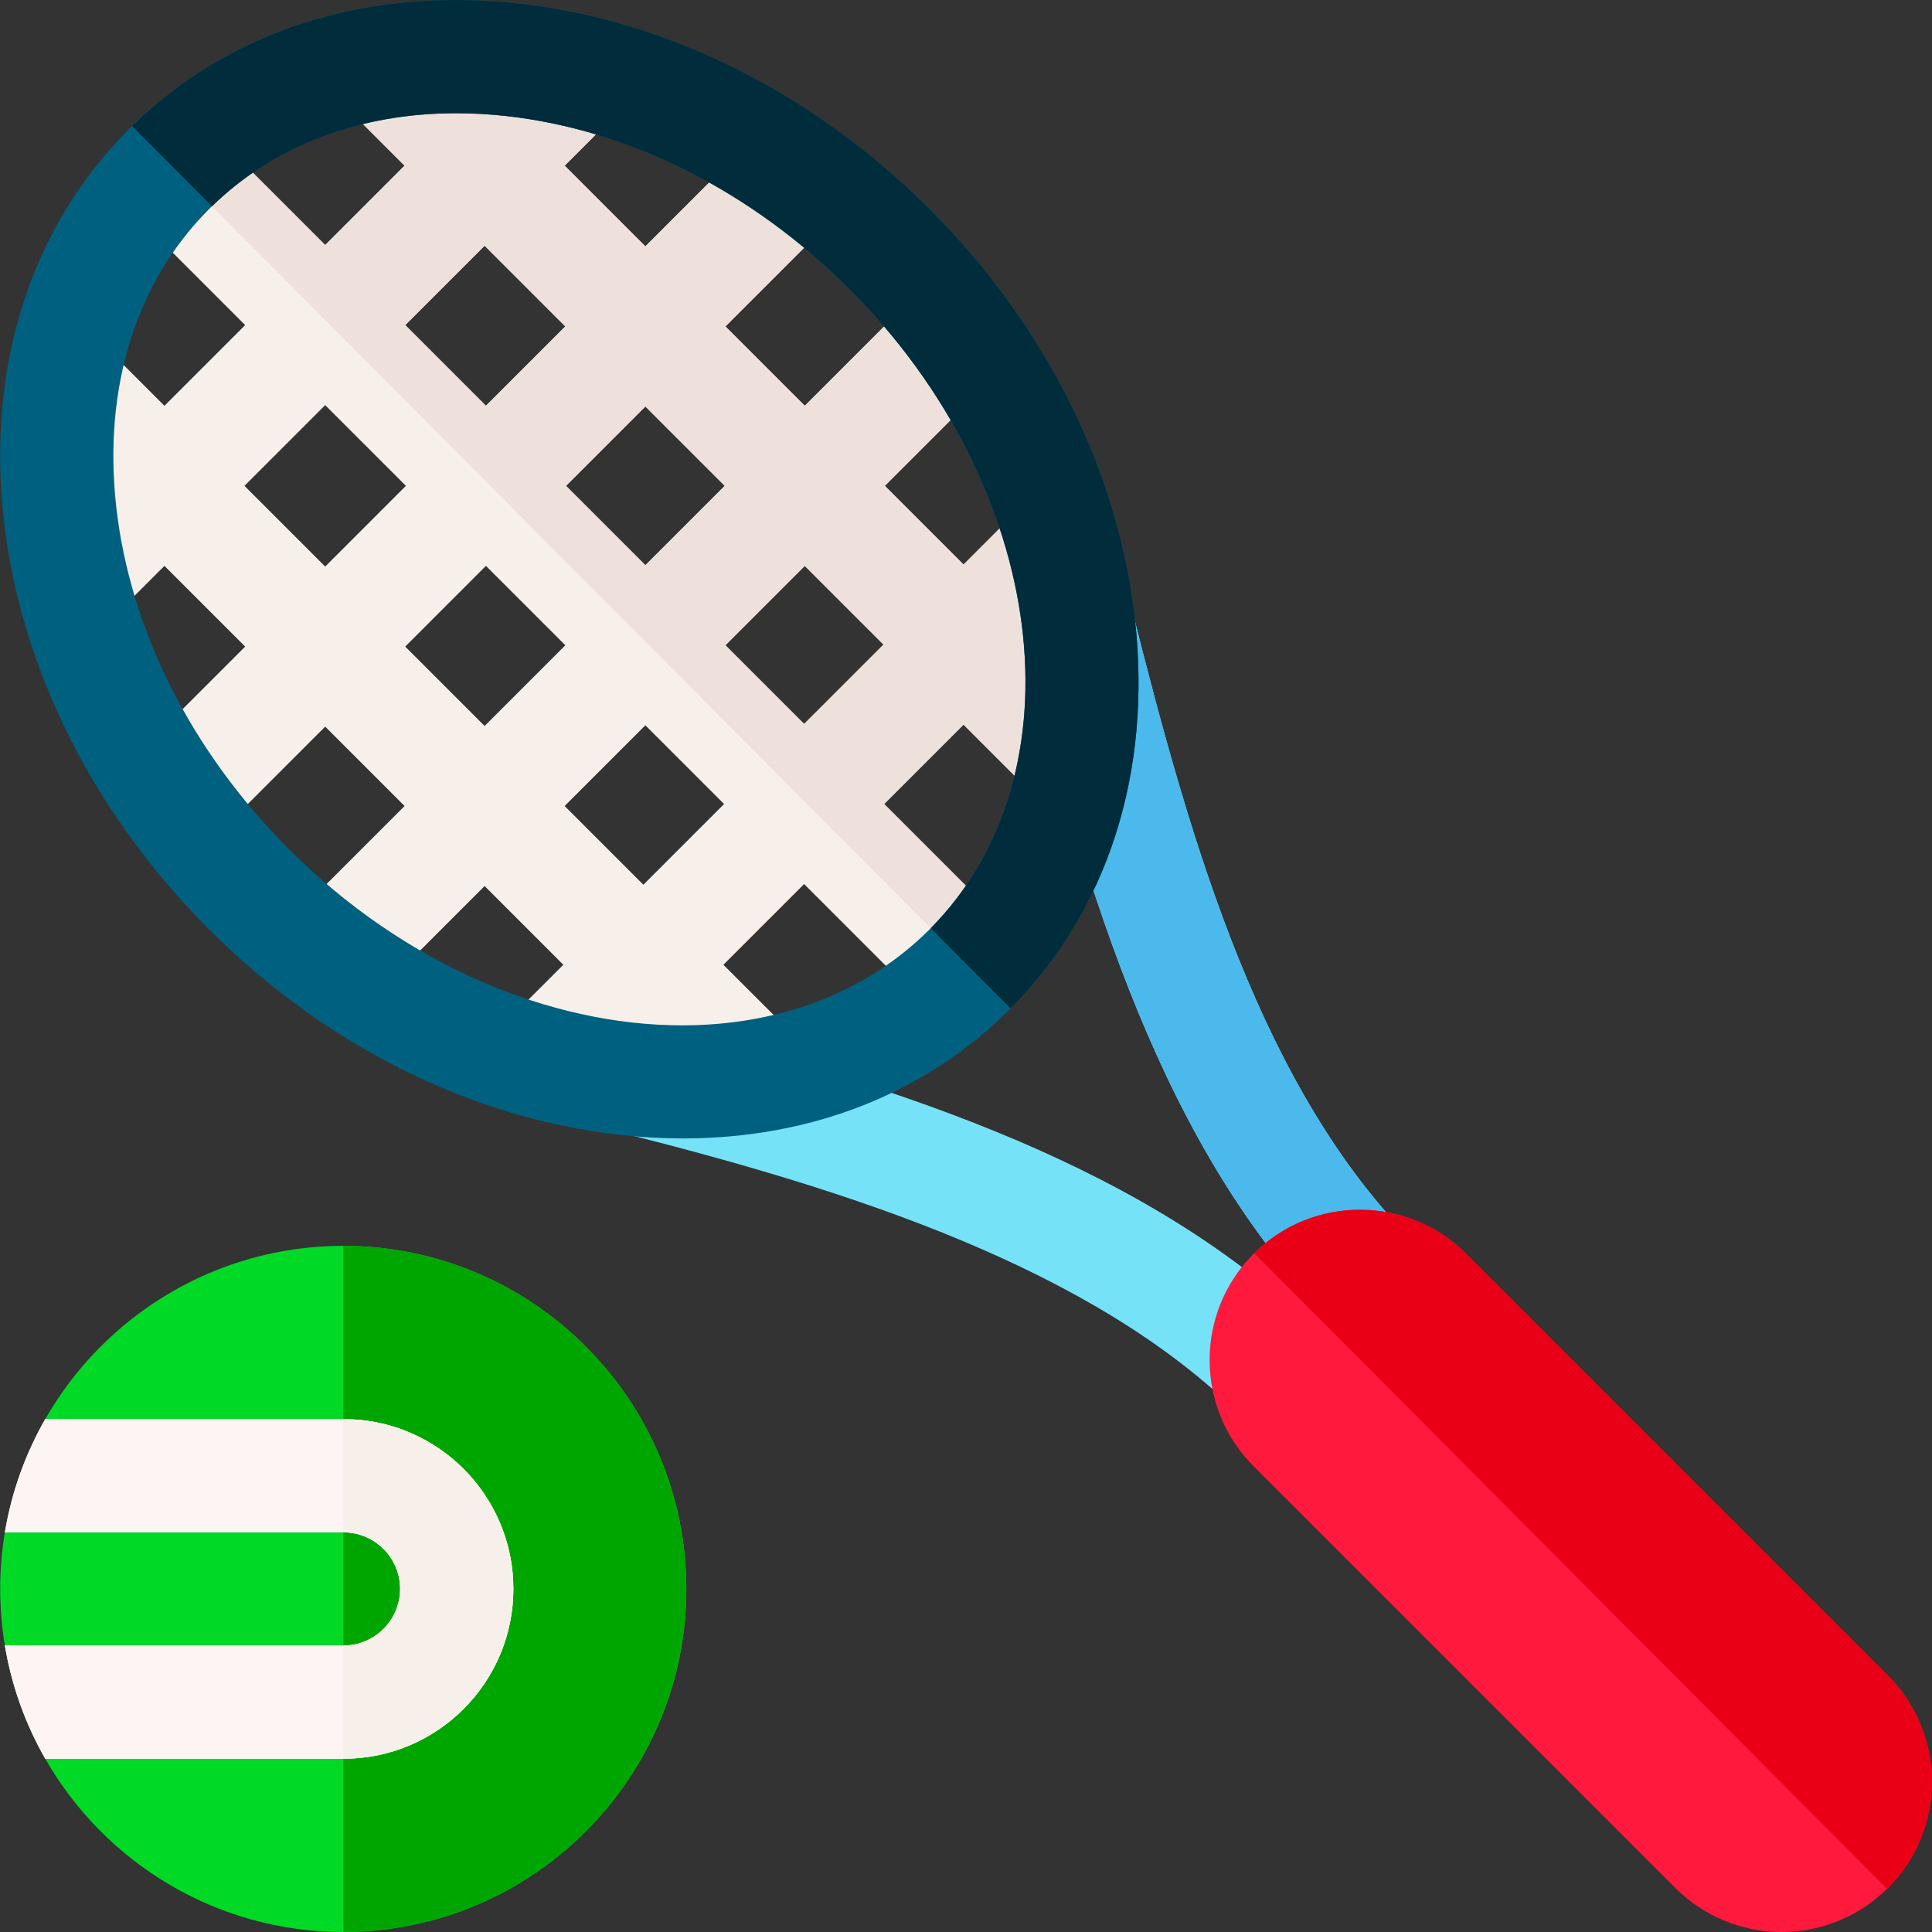 <svg id="Capa_1" enable-background="new 0 0 512.017 512.017" height="512" viewBox="0 0 512.017 512.017" width="512" xmlns="http://www.w3.org/2000/svg"><rect x="0" y="0" width="512.017" height="512.017" fill="#333333" stroke="none"/><path d="m90.97 512.017c-33.77 0-63.298-18.506-78.978-45.909-2.411-4.213 6.355-16.879 6.355-16.879s-16.097-7.339-17.063-13.134c-.814-4.881-1.237-9.893-1.237-15.002s.423-10.12 1.237-15.001c1.037-6.219 15.02-15.331 15.02-15.331s-6.522-10.82-4.32-14.669c15.678-27.41 45.211-45.921 78.986-45.921 50.135 0 90.923 40.788 90.923 90.923s-40.788 90.923-90.923 90.923z" fill="#00da26"/><path d="m90.97 330.171v181.846c50.135 0 90.923-40.788 90.923-90.923s-40.788-90.923-90.923-90.923z" fill="#00a600"/><path d="m374.851 329.33c-40.247-40.247-58.901-104.383-74.559-166.625-2.021-8.034-10.175-12.91-18.206-10.888-8.034 2.021-12.908 10.172-10.888 18.206 16.681 66.308 36.785 134.866 82.439 180.519 2.929 2.929 6.768 4.394 10.606 4.394s7.678-1.464 10.606-4.394c5.861-5.857 5.861-15.355.002-21.212z" fill="#76e2f8"/><path d="m173.332 271.456c-8.029-2.036-16.189 2.827-18.225 10.857-2.034 8.03 2.827 16.19 10.857 18.224 58.468 14.81 123.554 35.266 162.983 74.696 2.929 2.929 6.768 4.394 10.606 4.394s7.678-1.465 10.606-4.394c5.858-5.857 5.858-15.355 0-21.213-44.455-44.458-111.259-65.955-176.827-82.564z" fill="#76e2f8"/><path d="m374.851 329.33c-40.247-40.247-58.901-104.383-74.559-166.625-2.021-8.034-10.175-12.91-18.206-10.888-8.034 2.021-12.908 10.172-10.888 18.206 16.681 66.308 36.785 134.866 82.439 180.519 2.929 2.929 6.768 4.394 10.606 4.394s7.678-1.464 10.606-4.394c5.861-5.857 5.861-15.355.002-21.212z" fill="#4bb9ec"/><path d="m293.332 187.588-16.76-16.76 15.425-15.425c5.858-5.858 5.858-15.355 0-21.213-5.857-5.858-15.355-5.858-21.213 0l-15.425 15.425-20.859-20.859 22.496-22.496c5.858-5.858 5.858-15.355 0-21.213-5.857-5.858-15.355-5.857-21.213 0l-22.496 22.496-21.037-21.036 26.163-26.163c5.858-5.858 5.858-15.355 0-21.213-5.857-5.858-15.355-5.858-21.213 0l-26.163 26.163-21.391-21.391 12.021-12.021c5.858-5.858 5.858-15.355 0-21.213-5.857-5.858-15.355-5.858-21.213 0l-12.021 12.021-14.496-14.495c-5.857-5.858-15.355-5.858-21.213 0s-5.858 15.355 0 21.213l14.496 14.496-21.037 21.036-27.876-27.876c-5.857-5.858-15.355-5.858-21.213 0s-5.858 15.355 0 21.213l27.876 27.876-21.391 21.391-14.495-14.496c-5.857-5.858-15.355-5.858-21.213 0s-5.858 15.355 0 21.213l14.496 14.496-9.899 9.899c-5.858 5.858-5.858 15.355 0 21.213 2.929 2.929 6.768 4.394 10.606 4.394s7.678-1.464 10.606-4.394l9.899-9.899 21.391 21.39-24.521 24.521c-5.858 5.858-5.858 15.355 0 21.213 2.929 2.929 6.768 4.394 10.606 4.394s7.678-1.465 10.606-4.394l24.521-24.521 21.037 21.037-22.471 22.471c-5.858 5.858-5.858 15.355 0 21.213 2.929 2.929 6.768 4.394 10.606 4.394s7.678-1.465 10.606-4.394l22.471-22.471 20.86 20.86-15.4 15.4c-5.858 5.858-5.858 15.355 0 21.213 2.929 2.929 6.768 4.394 10.606 4.394s7.678-1.464 10.606-4.394l15.4-15.4 16.76 16.76c2.929 2.929 6.768 4.394 10.606 4.394s7.678-1.464 10.606-4.394c5.858-5.858 5.858-15.355 0-21.213l-16.76-16.76 21.391-21.391 28.126 28.126c2.929 2.929 6.768 4.394 10.606 4.394s7.678-1.464 10.606-4.394c5.858-5.858 5.858-15.355 0-21.213l-28.126-28.126 21.037-21.037 16.76 16.76c2.929 2.929 6.768 4.394 10.606 4.394s7.678-1.464 10.606-4.394c5.863-5.859 5.863-15.356.005-21.214zm-101.258-58.832-21.037 21.037-21.037-21.036 21.037-21.037zm-63.641-63.64 21.391 21.391-21.037 21.037-21.391-21.391zm-63.641 63.641 21.391-21.391 21.391 21.391-21.391 21.391zm42.604 42.603 21.391-21.391 21.037 21.037-21.391 21.391zm63.109 63.109-20.859-20.859 21.391-21.391 20.859 20.859zm42.604-42.603-20.859-20.859 21.037-21.037 20.859 20.859z" fill="#f6efea"/><path d="m262.716 262.121c5.576-5.877 5.495-15.154-.268-20.917l-28.126-28.126 21.037-21.037 16.76 16.76c2.929 2.929 6.768 4.394 10.606 4.394s7.678-1.464 10.606-4.394c5.858-5.858 5.858-15.355 0-21.213l-16.76-16.76 15.425-15.425c5.858-5.858 5.858-15.355 0-21.213-5.857-5.858-15.355-5.858-21.213 0l-15.425 15.425-20.859-20.859 22.496-22.496c5.858-5.858 5.858-15.355 0-21.213-5.857-5.858-15.355-5.857-21.213 0l-22.496 22.496-21.036-21.036 26.163-26.163c5.858-5.858 5.858-15.355 0-21.213-5.857-5.858-15.355-5.858-21.213 0l-26.163 26.163-21.391-21.391 12.021-12.021c5.858-5.858 5.858-15.355 0-21.213-5.857-5.858-15.355-5.858-21.213 0l-12.021 12.021-14.496-14.495c-5.857-5.858-15.355-5.858-21.213 0s-5.858 15.355 0 21.213l14.496 14.496-21.037 21.036-27.876-27.876c-5.591-5.592-14.492-5.833-20.384-.749zm-49.429-112.152 20.859 20.859-21.037 21.037-20.859-20.859zm-42.25-42.249 21.037 21.037-21.037 21.037-21.037-21.037zm-42.604-42.604 21.391 21.391-21.037 21.037-21.391-21.391z" fill="#eee1dc"/><path d="m91.049 376.094h-79.062c-5.223 9.131-8.903 19.25-10.695 30h89.757c8.271 0 14.999 6.729 14.999 15s-6.729 15-14.999 15h-89.757c1.792 10.75 5.473 20.869 10.696 30h79.061c24.813 0 44.999-20.187 44.999-45s-20.187-45-44.999-45z" fill="#fff4f4"/><path d="m181.031 301.706c-5.512 0-11.118-.313-16.804-.944-39.432-4.381-78.072-23.719-108.803-54.449s-50.067-69.371-54.449-108.803c-4.52-40.681 7.283-77.377 33.236-103.329 25.952-25.953 62.65-37.757 103.329-33.236 39.433 4.381 78.073 23.718 108.804 54.449 30.73 30.73 50.067 69.371 54.449 108.803 4.52 40.68-7.284 77.377-33.236 103.329-22.326 22.325-52.603 34.179-86.526 34.18zm-60.159-271.697c-25.968 0-48.861 8.798-65.447 25.385-19.378 19.378-28.126 47.364-24.633 78.803 3.632 32.688 19.914 64.971 45.846 90.903 30.61 30.61 69.172 46.637 104.132 46.639 25.155.001 48.442-8.295 65.574-25.426 40.939-40.939 31.423-117.069-21.213-169.706-25.933-25.932-58.216-42.214-90.903-45.846-4.529-.503-8.987-.752-13.356-.752zm-76.054 14.778h.01z" fill="#00607f"/><path d="m56.192 54.666c16.523-16.105 39.103-24.657 64.68-24.657 4.369 0 8.827.25 13.355.752 32.688 3.632 64.971 19.914 90.903 45.846 52.499 52.5 62.097 128.368 21.526 169.383l21.166 21.262c25.764-25.936 37.474-62.516 32.97-103.055-4.382-39.432-23.719-78.072-54.449-108.803s-69.371-50.068-108.803-54.449c-40.263-4.475-76.619 7.052-102.521 32.452z" fill="#002c3c"/><path d="m500.325 500.356c-15.548 15.548-40.757 15.548-56.305 0l-111.787-111.787c-15.548-15.548-15.548-40.757 0-56.305 15.548-15.548 40.757-15.548 56.305 0l111.787 111.787c15.548 15.548 15.548 40.757 0 56.305z" fill="#ff193d"/><path d="m500.097 500.573c.075-.074.153-.142.228-.217 15.548-15.548 15.548-40.757 0-56.305l-111.787-111.787c-15.496-15.496-40.585-15.544-56.146-.152z" fill="#ea0016"/><path d="m91.049 376.094h-79.062c-5.223 9.131-8.903 19.25-10.695 30h89.757c8.271 0 14.999 6.729 14.999 15s-6.729 15-14.999 15h-89.757c1.792 10.75 5.473 20.869 10.696 30h79.061c24.813 0 44.999-20.187 44.999-45s-20.187-45-44.999-45z" fill="#fff4f4"/><path d="m91.049 376.094h-.079v30h.078c8.271 0 14.999 6.729 14.999 15s-6.729 15-14.999 15h-.078v30h.078c24.813 0 44.999-20.187 44.999-45 .001-24.813-20.186-45-44.998-45z" fill="#f6efea"/></svg>